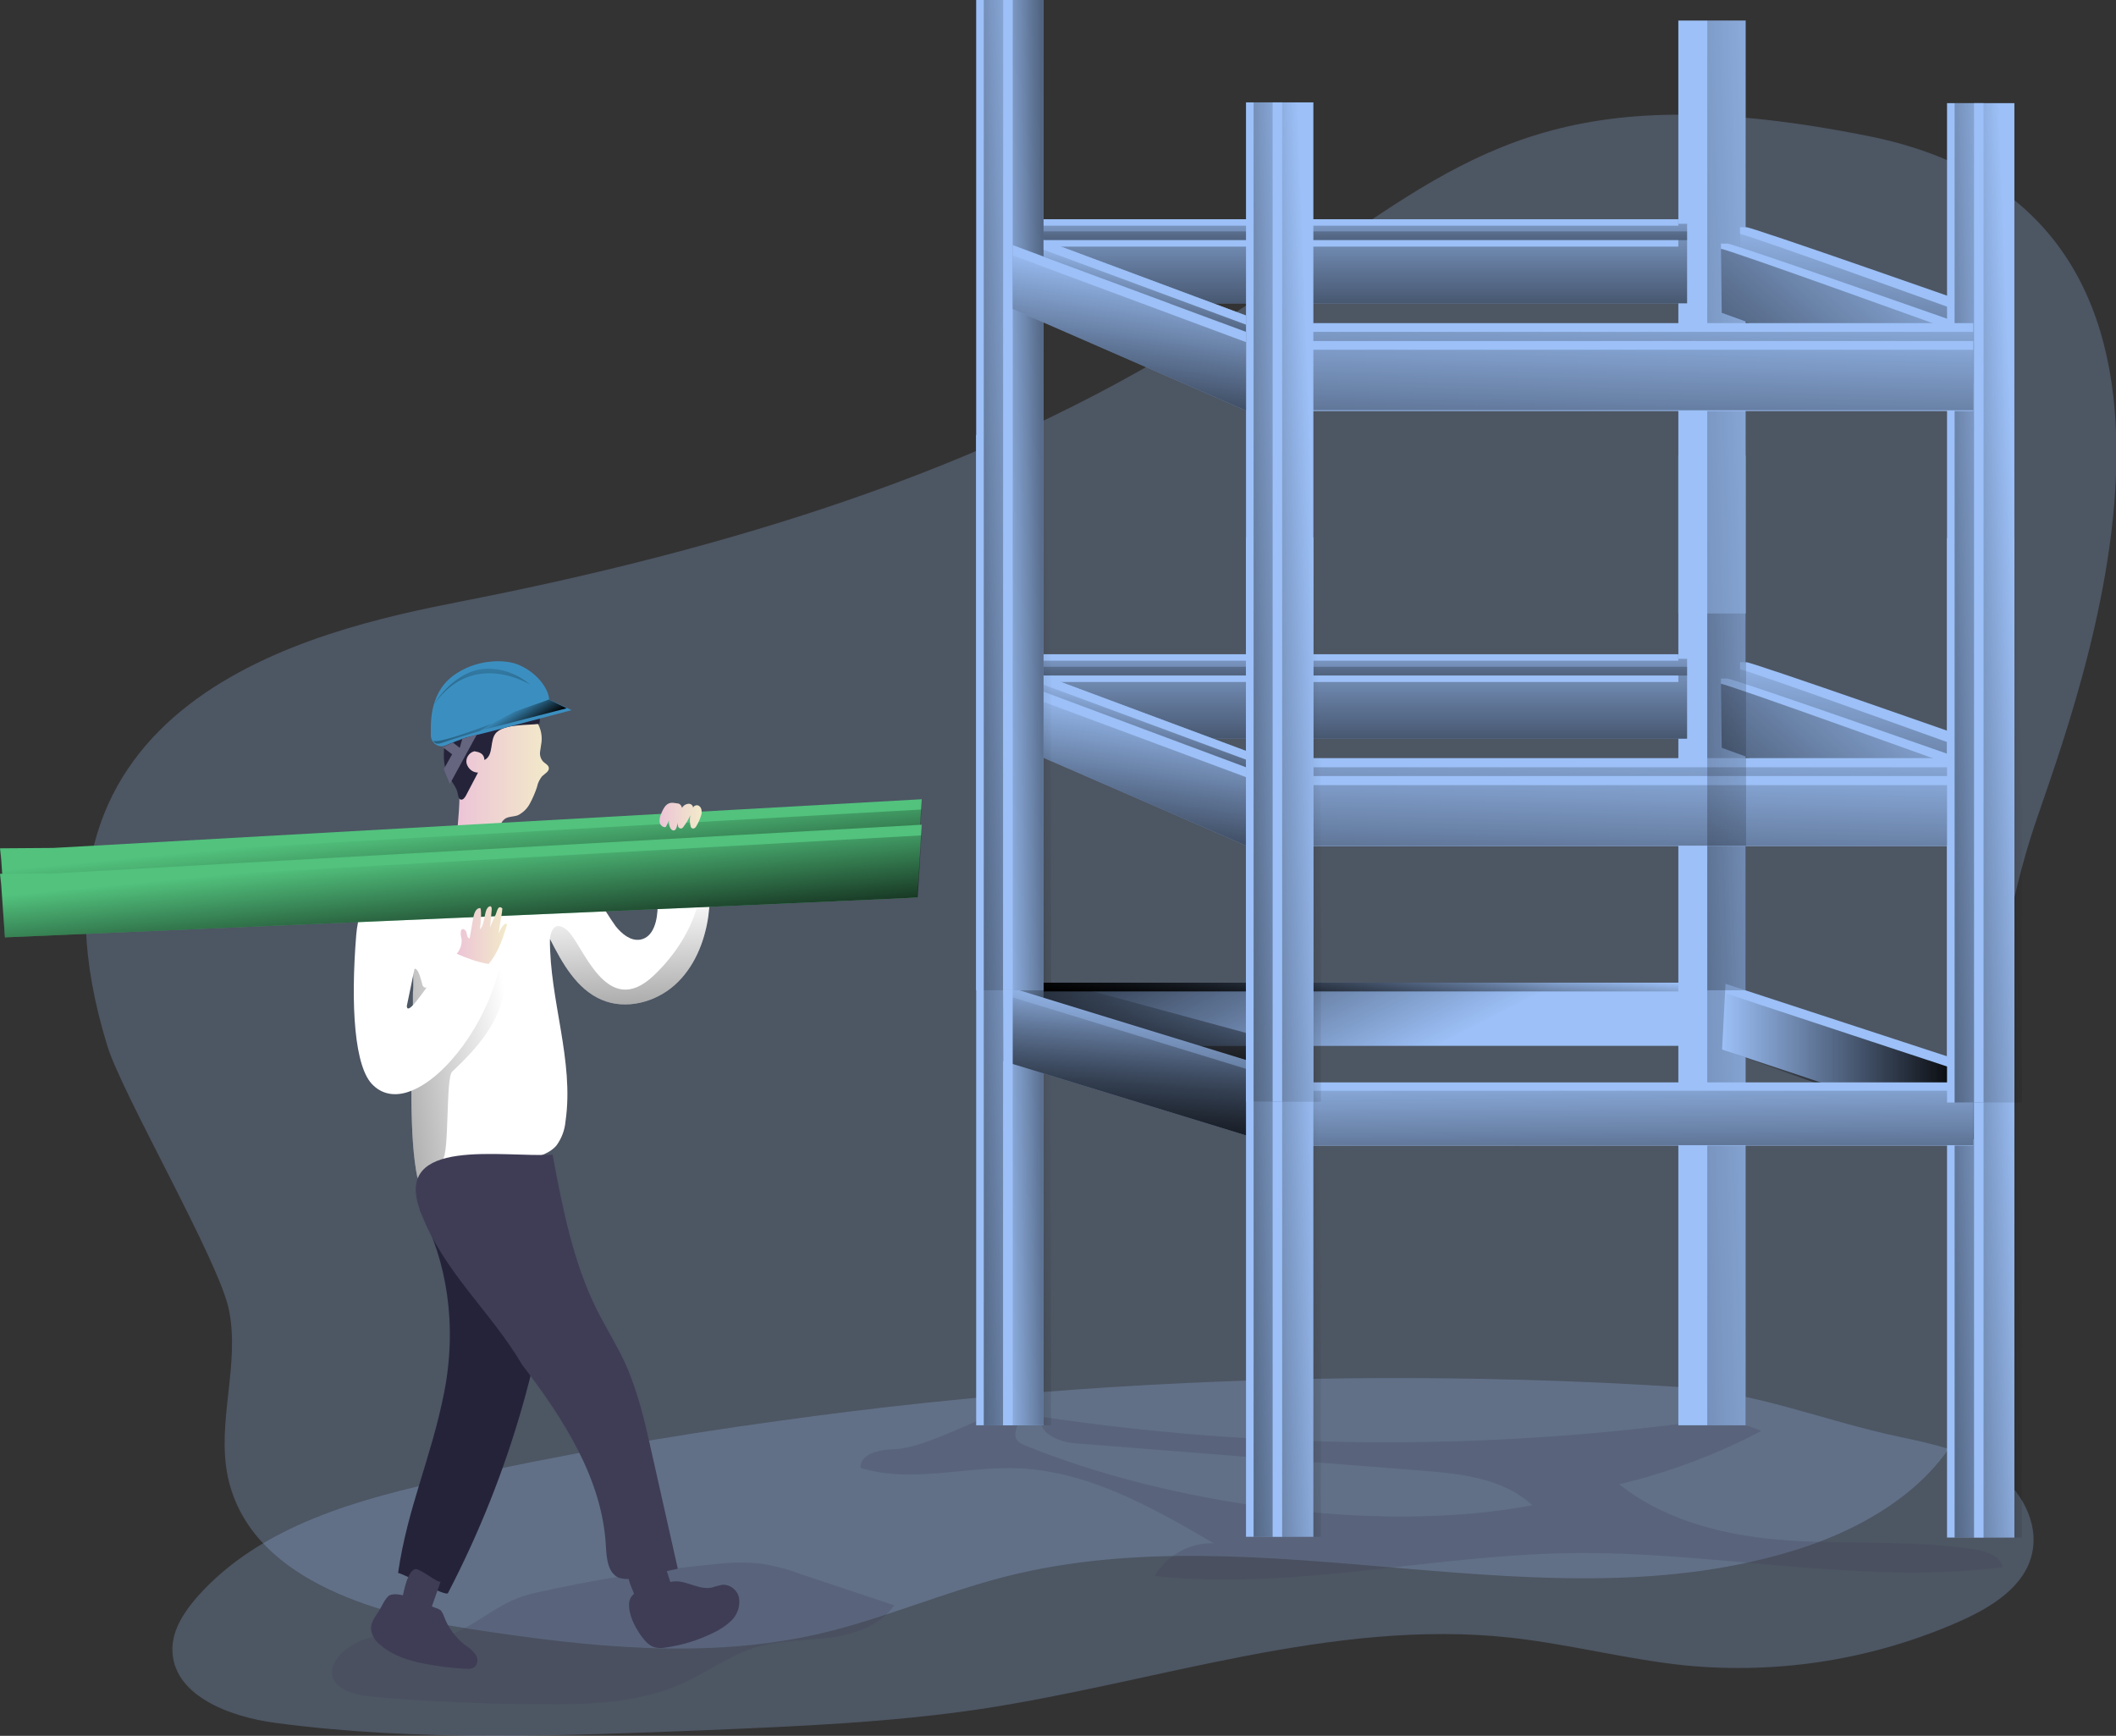 <?xml version="1.0" encoding="utf-8"?>
<!-- Generator: Adobe Illustrator 24.1.2, SVG Export Plug-In . SVG Version: 6.00 Build 0)  -->
<svg version="1.1" id="Layer_1" xmlns="http://www.w3.org/2000/svg" xmlns:xlink="http://www.w3.org/1999/xlink" x="0px" y="0px"
	 viewBox="0 0 556 456.1" style="enable-background:new 0 0 556 456.1;" xml:space="preserve">
<rect x="0" y="0" width="556" height="456.1" fill="#333333" stroke="none"/>
<style type="text/css">
	.st0{opacity:0.25;fill:#9CC0F7;enable-background:new    ;}
	.st1{opacity:0.24;}
	.st2{fill:#3F3D56;}
	.st3{fill:url(#SVGID_1_);}
	.st4{fill:#25233A;}
	.st5{fill:#3B8FC0;}
	.st6{fill:url(#SVGID_2_);}
	.st7{fill:#65657F;}
	.st8{fill:url(#SVGID_3_);}
	.st9{fill:url(#SVGID_4_);}
	.st10{fill:#9CC0F7;}
	.st11{fill:url(#SVGID_5_);}
	.st12{fill:url(#SVGID_6_);}
	.st13{fill:url(#SVGID_7_);}
	.st14{fill:url(#SVGID_8_);}
	.st15{fill:url(#SVGID_9_);}
	.st16{fill:url(#SVGID_10_);}
	.st17{fill:url(#SVGID_11_);}
	.st18{fill:url(#SVGID_12_);}
	.st19{fill:url(#SVGID_13_);}
	.st20{fill:url(#SVGID_14_);}
	.st21{fill:url(#SVGID_15_);}
	.st22{fill:url(#SVGID_16_);}
	.st23{fill:url(#SVGID_17_);}
	.st24{fill:#FFFFFF;}
	.st25{fill:url(#SVGID_18_);}
	.st26{fill:url(#SVGID_19_);}
	.st27{fill:#52C27D;}
	.st28{fill:url(#SVGID_20_);}
	.st29{fill:url(#SVGID_21_);}
	.st30{fill:url(#SVGID_22_);}
	.st31{fill:url(#SVGID_23_);}
	.st32{fill:url(#SVGID_24_);}
	.st33{fill:url(#SVGID_25_);}
	.st34{fill:url(#SVGID_26_);}
	.st35{fill:url(#SVGID_27_);}
	.st36{fill:url(#SVGID_28_);}
	.st37{fill:url(#SVGID_29_);}
	.st38{fill:url(#SVGID_30_);}
	.st39{fill:url(#SVGID_31_);}
	.st40{fill:url(#SVGID_32_);}
	.st41{fill:url(#SVGID_33_);}
	.st42{fill:url(#SVGID_34_);}
	.st43{fill:url(#SVGID_35_);}
	.st44{fill:url(#SVGID_36_);}
	.st45{fill:url(#SVGID_37_);}
	.st46{fill:url(#SVGID_38_);}
	.st47{fill:url(#SVGID_39_);}
	.st48{fill:url(#SVGID_40_);}
	.st49{fill:url(#SVGID_41_);}
	.st50{fill:url(#SVGID_42_);}
	.st51{fill:url(#SVGID_43_);}
	.st52{fill:url(#SVGID_44_);}
</style>
<path class="st0" d="M120.8,158.1c-38.2,7.5-120.6,25.7-92.6,116.7c3.9,12.7,29.1,56.1,31.9,69.1c3.1,14.5-3.3,29.8-0.2,44.3
	c5.7,26.1,37.3,35.8,63.6,39.8c30.5,4.7,62,8.2,92.1,1.2c16.6-3.9,32.3-10.8,48.8-15c67.7-17.1,141.4,13.9,207.9-7.1
	c19.7-6.2,39.4-18.6,45.6-38.3c4-12.8,1.7-26.7,1.7-40.1c-0.2-34.2,4.2-79.6,15.1-112.1s60.8-160-44-180.9
	C338.3,5.4,386.4,106.3,120.8,158.1z"/>
<path class="st0" d="M118.9,388.5c-24.5,5.3-50.4,12.3-67,31c-3.4,3.9-6.5,8.5-6.6,13.6c-0.2,12.3,14.9,18,27.1,19.6
	c37.5,5,75.6,3.4,113.4,1.9c23.9-1,47.9-2,71.6-5.5c46.5-7,92.7-23.9,139.5-18.8c15.4,1.7,30.5,5.7,45.9,7.3
	c24.8,2.4,49.8-1.6,72.6-11.8c8-3.6,16.5-8.9,18.5-17.4s-3.1-17.3-10.2-22.2s-15.8-6.8-24.3-8.6c-20.4-4.3-38-11.9-58.9-13.2
	c-26.4-1.7-52.9-2.4-79.4-2.3c-52.5,0.3-104.9,4-156.9,11.3C175.7,377.3,147.2,382.3,118.9,388.5z"/>
<g class="st1">
	<path class="st2" d="M97.9,445.8c14.7,1.3,29.4,1.9,44.1,2c12.7,0.1,25.9-0.3,37.5-5.6c6.4-2.9,12.1-7.2,18.8-9.3
		c6.3-1.9,13-1.8,19.5-2.6s13.4-3.1,17.2-8.5l-24.9-8.3c-3.1-1.2-6.4-2-9.7-2.6c-4.2-0.5-8.5-0.4-12.7,0.1
		c-16,1.5-31.8,4.1-47.4,7.6c-8.8,2-13.3,7.2-20.9,10.5c-6.1,2.7-9.8,0.6-16,0.4C88.8,429.2,78.5,444.1,97.9,445.8z"/>
	<path class="st2" d="M234.6,380.8c-3.7,0.1-8.6,1.2-8.5,4.9c13.2,4.1,27.4-0.4,41.2,0.1c18.6,0.7,35.5,10.3,51.6,19.7
		c-6.3-0.2-12.2,3.1-15.5,8.6c36.2,3.8,72.4-5.4,108.8-6c38.1-0.6,76.2,8.4,114,3.7c-0.7-3.1-4.4-4.2-7.5-4.7
		c-15.9-2.4-32.1-1.3-48.1-2.3S438,400,425.5,390c13-3.1,25.5-7.8,37.3-14c-7.5-3.5-16.3-2.5-24.5-1.5
		c-54.6,6.6-109.9,5.9-164.3-2.2c-1.9,3.8,3.9,6.5,8,6.9l91.2,7.2c10.5,0.8,21.8,2,29.4,9.1c-40.3,7.7-95.8-0.3-133.7-15.9
		c-6.2-2.6,3.9-9.9-2.8-9.1C258.3,371.3,243.9,380.6,234.6,380.8z"/>
</g>
<linearGradient id="SVGID_1_" gradientUnits="userSpaceOnUse" x1="120.15" y1="184.961" x2="144.24" y2="184.961" gradientTransform="matrix(1 0 0 -1 0 390.29)">
	<stop  offset="0" style="stop-color:#ECC4D7"/>
	<stop  offset="0.42" style="stop-color:#EFD4D1"/>
	<stop  offset="1" style="stop-color:#F2EAC9"/>
</linearGradient>
<path class="st3" d="M140.6,189.1c1.3,1.6,1.9,3.7,1.7,5.8c-0.1,0.9-0.3,1.8-0.4,2.7c-0.1,0.9,0.2,1.8,0.8,2.5
	c0.5,0.5,1.4,0.9,1.5,1.6c0.2,1-1.1,1.6-1.8,2.3c-0.6,0.8-1.1,1.7-1.3,2.8c-0.5,1.5-1.1,2.9-1.8,4.2c-0.7,1.4-1.8,2.5-3.2,3.2
	c-1,0.4-2.2,0.3-3.2,0.8c-2.2,1.3-1.7,5-3.8,6.6c-0.6,0.4-1.3,0.6-2,0.7c-1.6,0.2-3.3,0-4.8-0.6c-0.7-0.3-1.3-0.7-1.7-1.3
	c-0.4-0.8-0.5-1.7-0.4-2.6c0.2-3,0.6-6.1,0.5-9.1c-0.1-1.6-0.2-3.2-0.2-4.9c0-4.9,2.2-9.5,6-12.5c3.8-3,9-3.9,13.6-2.2l-0.9-1"/>
<path class="st4" d="M124.6,197.4c-1.4,0.4-2.3,1.8-2,3.2c0.4,1.4,1.6,2.4,3,2.4l-3.2,6.1c-0.3,0.5-0.7,1.1-1.3,1s-0.7-0.9-0.8-1.5
	c-0.3-1.9-1.9-3.4-2.7-5.2c-1.3-2.6-1-5.6-0.8-8.4c0.2-2.5,0.5-5.2,1.9-7.4c0.8-1.2,1.8-2.2,2.9-3c1.9-1.6,4.2-2.7,6.7-3.1
	c2.1-0.1,4.2,0.1,6.1,0.8c2,0.4,3.9,1.3,5.5,2.5c1.6,1.3,2.3,3.4,1.8,5.4c-3,0.4-8.8,0-11.2,2.2c-2,1.9-0.6,6-3.2,7.3
	C127.2,198,126,197.6,124.6,197.4z"/>
<path class="st5" d="M150.2,186.6c-0.9-0.5-5-2.3-5.9-2.8c-0.2-3.2-3.7-7.5-8.5-9.3c-3.6-1.3-10.9-1.3-16.8,3.1
	c-6.6,5-5.7,13.4-5.8,15.6c0,1.5,1.2,2.8,2.7,2.9c0.4,0,0.8-0.1,1.2-0.2c1.8-0.8,3.6-1.5,5.4-2.1l8-2
	C136.2,190.3,144.5,188.1,150.2,186.6z"/>
<linearGradient id="SVGID_2_" gradientUnits="userSpaceOnUse" x1="135.114" y1="269.992" x2="139.134" y2="263.652" gradientTransform="matrix(1 0 0 -1 0 456)">
	<stop  offset="0" style="stop-color:#000000;stop-opacity:0"/>
	<stop  offset="0.97" style="stop-color:#000000"/>
</linearGradient>
<polygon class="st6" points="148.9,186.1 125.3,192.2 133.1,188.1 135.2,187 138.9,185.7 142.9,184.3 144.2,183.8 "/>
<polygon class="st7" points="125.3,193 118.2,206 116.6,202.1 118.8,198.2 116.3,196.3 119,195.1 120.8,196.5 121.5,194.1 "/>
<path class="st5" d="M114.2,195.4c0,0,1.1,0.3,4-1c2.3-0.9,4.7-1.7,7.1-2.2l9.9-5.3c0,0-12.6-6.4-20.1,0.9
	C115.1,187.8,112.2,191.8,114.2,195.4z"/>
<linearGradient id="SVGID_3_" gradientUnits="userSpaceOnUse" x1="126.453" y1="221.56" x2="127.263" y2="171.67" gradientTransform="matrix(1 0 0 -1 0 390.29)">
	<stop  offset="0" style="stop-color:#000000;stop-opacity:0"/>
	<stop  offset="0.97" style="stop-color:#000000"/>
</linearGradient>
<path class="st8" d="M114.1,185c0,0,5.4-9.3,14.1-9.3c4.1,0,8,1.5,11.1,4.2C139.3,179.9,124.4,170.5,114.1,185z"/>
<linearGradient id="SVGID_4_" gradientUnits="userSpaceOnUse" x1="121.475" y1="203.99" x2="121.936" y2="175.83" gradientTransform="matrix(1 0 0 -1 0 390.29)">
	<stop  offset="0" style="stop-color:#000000;stop-opacity:0"/>
	<stop  offset="0.97" style="stop-color:#000000"/>
</linearGradient>
<path class="st9" d="M113.9,194.6c0,0,0.1,1.4,2.5,0.5s9.6-3,9.6-3l3.3-2C129.3,190.1,115.2,195.6,113.9,194.6z"/>
<path class="st4" d="M117.7,418.6c16.3-31.3,26.1-65.5,28.8-100.7c0.2-3.2,0.4-6.6-1.3-9.4c-3.2-5.2-10.8-4.9-16.9-4
	c-2.8,0.4-5.9,1.1-7.3,3.5c-1,1.8-11.5,8.3-10.6,10.1c7,13.2,9.8,30.1,6.3,47.8c-3.4,17.3-9.6,30.1-12.1,47.4
	C106.1,413.5,117.2,419.6,117.7,418.6z"/>
<rect x="441" y="119.7" class="st10" width="17.7" height="254.8"/>
<linearGradient id="SVGID_5_" gradientUnits="userSpaceOnUse" x1="478.24" y1="209.674" x2="336.36" y2="204.944" gradientTransform="matrix(1 0 0 -1 0 456)">
	<stop  offset="0" style="stop-color:#000000;stop-opacity:0"/>
	<stop  offset="0.97" style="stop-color:#000000"/>
</linearGradient>
<rect x="448.6" y="119.7" class="st11" width="10.2" height="254.8"/>
<path class="st10" d="M458.8,174c0-0.6,63.7,21.8,63.7,21.8l1.5,21.9l-66.6-24.1l-0.2-19.6L458.8,174z"/>
<linearGradient id="SVGID_6_" gradientUnits="userSpaceOnUse" x1="492.116" y1="221.169" x2="486.686" y2="124.819" gradientTransform="matrix(1 0 0 -1 0 390.29)">
	<stop  offset="0" style="stop-color:#000000;stop-opacity:0"/>
	<stop  offset="0.97" style="stop-color:#000000"/>
</linearGradient>
<path class="st12" d="M457.2,175.9c0-0.6,65.3,23,65.3,23l1.5,17.9l-66.6-24.1L457.2,175.9z"/>
<path class="st10" d="M453.8,178.3c0-0.6,63.7,21.8,63.7,21.8l1.5,20.5l-66.6-24.1l-0.2-18.2L453.8,178.3z"/>
<linearGradient id="SVGID_7_" gradientUnits="userSpaceOnUse" x1="510.789" y1="218.592" x2="425.839" y2="122.612" gradientTransform="matrix(1 0 0 -1 0 390.29)">
	<stop  offset="0" style="stop-color:#000000;stop-opacity:0"/>
	<stop  offset="0.97" style="stop-color:#000000"/>
</linearGradient>
<path class="st13" d="M452.2,179.7c0-0.6,65.3,23,65.3,23l1.5,17.9l-66.6-24.1L452.2,179.7z"/>
<rect x="511.6" y="141.4" class="st10" width="17.7" height="262.6"/>
<linearGradient id="SVGID_8_" gradientUnits="userSpaceOnUse" x1="530.02" y1="183.578" x2="482.46" y2="181.828" gradientTransform="matrix(1 0 0 -1 0 456)">
	<stop  offset="0" style="stop-color:#000000;stop-opacity:0"/>
	<stop  offset="0.97" style="stop-color:#000000"/>
</linearGradient>
<rect x="513.6" y="141.4" class="st14" width="17.7" height="262.6"/>
<rect x="518.7" y="141.4" class="st10" width="2.5" height="262.6"/>
<polygon class="st10" points="518.8,279.9 518.8,283.2 518.5,297.8 452.6,275.8 452.5,275.7 453.4,258.5 "/>
<linearGradient id="SVGID_9_" gradientUnits="userSpaceOnUse" x1="452.63" y1="175.8" x2="518.49" y2="175.8" gradientTransform="matrix(1 0 0 -1 0 456)">
	<stop  offset="0" style="stop-color:#000000;stop-opacity:0"/>
	<stop  offset="0.97" style="stop-color:#000000"/>
</linearGradient>
<polygon class="st15" points="518.5,282.5 518.5,299.4 452.6,275.8 453.4,261 "/>
<rect x="256.5" y="114.3" class="st10" width="17.7" height="260.2"/>
<linearGradient id="SVGID_10_" gradientUnits="userSpaceOnUse" x1="274.89" y1="211.842" x2="227.48" y2="210.092" gradientTransform="matrix(1 0 0 -1 0 456)">
	<stop  offset="0" style="stop-color:#000000;stop-opacity:0"/>
	<stop  offset="0.97" style="stop-color:#000000"/>
</linearGradient>
<rect x="258.5" y="114.3" class="st16" width="17.7" height="260.2"/>
<rect x="267.4" y="258.2" class="st10" width="175.9" height="16.6"/>
<linearGradient id="SVGID_11_" gradientUnits="userSpaceOnUse" x1="363.35" y1="173.82" x2="323.35" y2="251.92" gradientTransform="matrix(1 0 0 -1 0 456)">
	<stop  offset="0" style="stop-color:#000000;stop-opacity:0"/>
	<stop  offset="0.97" style="stop-color:#000000"/>
</linearGradient>
<rect x="267.4" y="258.2" class="st17" width="175.9" height="16.6"/>
<linearGradient id="SVGID_12_" gradientUnits="userSpaceOnUse" x1="358.159" y1="204.409" x2="356.911" y2="188.841" gradientTransform="matrix(1 0 0 -1 0 456)">
	<stop  offset="0" style="stop-color:#000000;stop-opacity:0"/>
	<stop  offset="0.97" style="stop-color:#000000"/>
</linearGradient>
<rect x="274" y="258.2" class="st18" width="167" height="2.3"/>
<rect x="267.4" y="173.1" class="st10" width="175.9" height="16.6"/>
<linearGradient id="SVGID_13_" gradientUnits="userSpaceOnUse" x1="355.335" y1="294.03" x2="355.335" y2="241.64" gradientTransform="matrix(1 0 0 -1 0 456)">
	<stop  offset="0" style="stop-color:#000000;stop-opacity:0"/>
	<stop  offset="0.97" style="stop-color:#000000"/>
</linearGradient>
<rect x="267.4" y="173.1" class="st19" width="175.9" height="16.6"/>
<rect x="269.7" y="177.5" class="st10" width="175.9" height="16.6"/>
<linearGradient id="SVGID_14_" gradientUnits="userSpaceOnUse" x1="355.335" y1="293.51" x2="355.335" y2="233.83" gradientTransform="matrix(1 0 0 -1 0 456)">
	<stop  offset="0" style="stop-color:#000000;stop-opacity:0"/>
	<stop  offset="0.97" style="stop-color:#000000"/>
</linearGradient>
<rect x="267.4" y="175.2" class="st20" width="175.9" height="18.9"/>
<polygon class="st10" points="327.4,197.3 274.2,177.5 274.2,181.8 327.4,201.6 "/>
<linearGradient id="SVGID_15_" gradientUnits="userSpaceOnUse" x1="302.024" y1="273.871" x2="296.654" y2="241.881" gradientTransform="matrix(1 0 0 -1 0 456)">
	<stop  offset="0" style="stop-color:#000000;stop-opacity:0"/>
	<stop  offset="0.97" style="stop-color:#000000"/>
</linearGradient>
<polygon class="st21" points="327.4,197.3 274.2,177.5 274.2,181.8 327.4,201.6 "/>
<rect x="274.2" y="177.5" class="st10" width="166.8" height="1.7"/>
<rect x="274.2" y="171.9" class="st10" width="166.8" height="1.7"/>
<rect x="263.6" y="114.3" class="st10" width="10.6" height="260.2"/>
<linearGradient id="SVGID_16_" gradientUnits="userSpaceOnUse" x1="261.79" y1="211.485" x2="290.27" y2="211.805" gradientTransform="matrix(1 0 0 -1 0 456)">
	<stop  offset="0" style="stop-color:#000000;stop-opacity:0"/>
	<stop  offset="0.97" style="stop-color:#000000"/>
</linearGradient>
<rect x="263.6" y="114.3" class="st22" width="10.6" height="260.2"/>
<rect x="342.6" y="284.4" class="st10" width="175.9" height="16.6"/>
<linearGradient id="SVGID_17_" gradientUnits="userSpaceOnUse" x1="430.352" y1="178.51" x2="431.062" y2="115.37" gradientTransform="matrix(1 0 0 -1 0 456)">
	<stop  offset="0" style="stop-color:#000000;stop-opacity:0"/>
	<stop  offset="0.97" style="stop-color:#000000"/>
</linearGradient>
<rect x="342.6" y="286.6" class="st23" width="175.9" height="14.3"/>
<path class="st24" d="M186.1,240.9c-1,6.8-3.8,13.5-8.9,18s-12.8,6.5-19.1,3.8c-6.6-2.8-10.4-9.7-13.6-16c-0.1,16.1,6.4,32,4.1,47.9
	c-0.2,2.3-1,4.5-2.4,6.4c-1.7,2-4.4,2.8-6.9,3.5c-8.8,2.4-17.9,4-27,4.8c-0.9,0.1-1.8,0.1-2.6,0.2c-1.1-5.2-1.5-12.1-1.6-20.4
	c0-0.8,0-1.7,0-2.5c0-6.7,0.2-14.2,0.4-22.6c0-0.6,0-1.2,0-1.8c0-0.1,0-0.1,0-0.2s0-0.2,0-0.4c0-0.5,0-1.2,0.1-2c0-0.2,0-0.4,0-0.6
	s0-0.4,0-0.6c0-0.4,0-0.8,0-1.2c0-0.2,0-0.5,0-0.7c0-1,0-1.8,0-1.8c0.2-5.2,0.3-10.7,0.5-16.4c0-0.7,0-1.5,0.1-2.2
	c0-2,0.3-4.1,0.7-6.1c0.7-3.3,2.7-6.2,5.5-8.1l0,0c2.1-1.4,4.4-2.5,6.8-3.3c9.6-3.3,20.9-1.3,27.8,5.9c1.2,1.3,2.2,2.6,3.1,4.1
	c1.5,2.3,2.8,4.8,4.1,7.3c1.3,2.6,2.9,5.1,4.6,7.5c1.6,2,3.9,3.9,6.4,3.5c3.6-0.6,4.6-5.2,4.6-8.9c0.1-6-0.3-12-1-17.9
	c4.6-0.4,9.2-0.3,13.7,0.5c0.6,3.7,0.9,7.4,1.1,11.1C186.7,234.7,186.5,237.8,186.1,240.9z"/>
<linearGradient id="SVGID_18_" gradientUnits="userSpaceOnUse" x1="135.239" y1="112.633" x2="34.349" y2="97.603" gradientTransform="matrix(1 0 0 -1 0 390.29)">
	<stop  offset="0" style="stop-color:#000000;stop-opacity:0"/>
	<stop  offset="0.97" style="stop-color:#000000"/>
</linearGradient>
<path class="st25" d="M128.8,270c-2.7,4.4-6.3,8.1-10,11.6c-1.7,1.6-0.7,21.5-2.5,23.1c-0.7,0.6-2.2,2.5-4,4.6
	c-0.9,0.1-1.8,0.1-2.6,0.2c-1.1-5.2-1.5-12.1-1.6-20.4c0-0.8,0-1.7,0-2.5c0-6.7,0.2-14.2,0.4-22.6c0-0.6,0-1.2,0-1.8
	c0-0.1,0-0.1,0-0.2s0-0.2,0-0.4c0-0.5,0-1.2,0.1-2c0-0.2,0-0.4,0-0.6s0-0.4,0-0.6c0-0.4,0-0.8,0-1.2c0-0.2,0-0.5,0-0.7
	c0-1,0-1.8,0-1.8c1.3-1.1,2.2,3.5,2.4,4.1c0.1,0.2,0.2,0.4,0.3,0.5c0.2,0.2,0.5,0.2,0.7,0.2c1.2-0.2,2.3-0.8,3-1.8
	c2-2,3.8-4,5.6-6.1l11.8,3.8C133.2,260.4,131.5,265.6,128.8,270z"/>
<path class="st24" d="M131,255c-3.5,14.2-13.8,28-22.9,31.6c-3.7,1.5-7.3,1.2-10-1.4c-5-4.5-6-21-4.5-39.5c0.2-2.3,0.6-4.5,1.4-6.7
	c1.1-3,2.7-5.7,4.8-8.1c4.3-4.6,9.8-7.9,15.9-9.4l-0.1,0.4l-1.6,7.9l-1.7,8.3l-3.4,16.6l-2,9.6c0,1.1,0.7,0.8,1.7-0.3
	c2.8-3,8.5-12.2,10.9-14.1c0.1-0.1,0.1-0.1,0.2-0.2L131,255z"/>
<linearGradient id="SVGID_19_" gradientUnits="userSpaceOnUse" x1="123.968" y1="162.342" x2="135.748" y2="108.732" gradientTransform="matrix(1 0 0 -1 0 390.29)">
	<stop  offset="0" style="stop-color:#000000;stop-opacity:0"/>
	<stop  offset="0.97" style="stop-color:#000000"/>
</linearGradient>
<path class="st26" d="M157.1,235.8c-0.3,0.1-0.7,0.1-1,0.2c-7.3,0.9-14.8,0.6-22.1,0.7s-14.5,0.8-21.8,1.3l-2.9,0.2
	c-4.7,0.3-9.5,0.6-14.3,0.7c1.1-3,2.7-5.7,4.8-8.1c0.7-0.2,1.4-0.3,2.1-0.3c2.7-0.2,5.4-0.4,8.2-0.6c1.3-0.1,2.6-0.2,3.9-0.2
	c8.6-0.5,17.3-0.8,25.9-1.1c4.4-0.1,8.8-0.3,13.2-0.1l0,0C154.5,230.9,155.8,233.4,157.1,235.8z"/>
<path class="st2" d="M137.2,358.6c10.8,14.1,21.1,30,22,47.7c0.2,3.2,0.5,7.1,3.5,8.3c1.4,0.4,2.9,0.4,4.4-0.1l11-2.3l-6.9-30.7
	c-1.7-7.7-3.5-15.5-6.7-22.8c-2.3-5.1-5.3-9.8-7.8-14.8c-6.2-12.6-8.9-26.6-11.5-40.5c-12.9,0.8-42.1-4.9-34.8,14.7
	C116.2,333.9,129,344.6,137.2,358.6z"/>
<path class="st2" d="M166.6,418.8c0.2,0.7,0.5,1.4,1,2c1,0.9,2.3,1.3,3.6,1c1.3-0.3,2.5-0.8,3.6-1.6c0.6-0.3,1.1-0.7,1.5-1.3
	c0.4-1,0.3-2.1-0.1-3l-1.8-5.7c-0.1-0.3-0.3-0.7-0.6-0.8c-0.4-0.1-0.8,0-1.1,0.3c-2,1.3-5,1.5-6.8,2.8S165.9,416.8,166.6,418.8z"/>
<path class="st2" d="M105.4,421.5c1.8,1.2,3.8,2,5.9,2.6c0.3,0.1,0.7,0.1,1,0c0.5-0.2,0.7-0.7,0.9-1.2l2.6-7.4
	c-0.3,0.9-5.6-3.6-6.8-3.2C106.7,413.2,105.9,419.4,105.4,421.5z"/>
<path class="st2" d="M173.9,416.2c1.1-0.4,2.3-0.6,3.5-0.7c3.3-0.1,6.5,2.4,9.8,1.6c0.8-0.3,1.7-0.5,2.6-0.7c2.1-0.1,4,1.4,4.4,3.5
	c0.3,2.1-0.4,4.2-1.8,5.7c-1.5,1.5-3.2,2.6-5.1,3.5c-3.9,1.9-8.1,3.2-12.4,3.8c-1.1,0.2-2.2,0.2-3.3-0.2c-0.9-0.4-1.6-1-2.2-1.7
	c-2.1-2.4-4.4-6.6-4.1-9.9C165.7,417.5,171.1,417.1,173.9,416.2z"/>
<path class="st2" d="M114.5,422.5c0.5,0.1,0.9,0.4,1.3,0.6c0.4,0.5,0.7,1.1,0.9,1.7c1.1,3,3.1,5.6,5.6,7.5c1.1,0.7,2,1.5,2.7,2.5
	c0.7,1,0.6,2.5-0.4,3.3c-0.6,0.3-1.2,0.5-1.9,0.4c-2.2-0.1-4.3-0.3-6.5-0.6c-5.8-0.8-12-1.9-16.4-5.8c-1.2-0.9-2-2.3-2.3-3.8
	c-0.2-1.9,1-3.4,2-4.9c0.7-1.1,1.7-3.5,2.8-4.2C105.1,417.8,111.9,421.6,114.5,422.5z"/>
<path class="st27" d="M242.2,210c0,0-0.1,1.1-0.2,2.8c-0.3,5.2-0.9,16.1-1,16.3S1.3,239.6,1.3,239.6l-1-14L0,222.9l14-0.1L242.2,210
	z"/>
<linearGradient id="SVGID_20_" gradientUnits="userSpaceOnUse" x1="120.771" y1="173.23" x2="124.091" y2="138.99" gradientTransform="matrix(1 0 0 -1 0 390.29)">
	<stop  offset="0" style="stop-color:#000000;stop-opacity:0"/>
	<stop  offset="0.97" style="stop-color:#000000"/>
</linearGradient>
<path class="st28" d="M242.1,212.7c-0.3,5.2-0.9,16.1-1,16.3S1.3,239.6,1.3,239.6l-1-14l13.8-0.1L242.1,212.7z"/>
<path class="st27" d="M242.2,216.7c0,0-0.1,1.1-0.2,2.8c-0.3,5.2-0.9,16.1-1,16.3S1.3,246.3,1.3,246.3l-1-14L0,229.6l14-0.1
	L242.2,216.7z"/>
<linearGradient id="SVGID_21_" gradientUnits="userSpaceOnUse" x1="120.773" y1="166.52" x2="124.093" y2="132.28" gradientTransform="matrix(1 0 0 -1 0 390.29)">
	<stop  offset="0" style="stop-color:#000000;stop-opacity:0"/>
	<stop  offset="0.97" style="stop-color:#000000"/>
</linearGradient>
<path class="st29" d="M242.1,219.5c-0.3,5.2-0.9,16.1-1,16.3S1.3,246.3,1.3,246.3l-1-14l13.8-0.1L242.1,219.5z"/>
<polygon class="st10" points="263.6,278.8 341.4,302.6 341.3,282.8 263.6,258.9 "/>
<linearGradient id="SVGID_22_" gradientUnits="userSpaceOnUse" x1="304.312" y1="198.27" x2="299.072" y2="133.01" gradientTransform="matrix(1 0 0 -1 0 456)">
	<stop  offset="0" style="stop-color:#000000;stop-opacity:0"/>
	<stop  offset="0.97" style="stop-color:#000000"/>
</linearGradient>
<polygon class="st30" points="341.4,302.6 341.4,302.6 263.6,278.8 263.6,258.9 341.3,282.8 "/>
<linearGradient id="SVGID_23_" gradientUnits="userSpaceOnUse" x1="304.191" y1="195.61" x2="299.281" y2="134.51" gradientTransform="matrix(1 0 0 -1 0 456)">
	<stop  offset="0" style="stop-color:#000000;stop-opacity:0"/>
	<stop  offset="0.97" style="stop-color:#000000"/>
</linearGradient>
<polygon class="st31" points="341.4,302.6 263.6,278.8 263.6,261.3 341.3,285.1 "/>
<rect x="342.6" y="199.2" class="st10" width="175.9" height="16.1"/>
<linearGradient id="SVGID_24_" gradientUnits="userSpaceOnUse" x1="431.087" y1="267.18" x2="428.887" y2="189.05" gradientTransform="matrix(1 0 0 -1 0 456)">
	<stop  offset="0" style="stop-color:#000000;stop-opacity:0"/>
	<stop  offset="0.97" style="stop-color:#000000"/>
</linearGradient>
<rect x="342.6" y="201.6" class="st32" width="175.9" height="13.7"/>
<rect x="342.6" y="203.9" class="st10" width="175.9" height="18.4"/>
<linearGradient id="SVGID_25_" gradientUnits="userSpaceOnUse" x1="431.152" y1="263.71" x2="428.692" y2="176.29" gradientTransform="matrix(1 0 0 -1 0 456)">
	<stop  offset="0" style="stop-color:#000000;stop-opacity:0"/>
	<stop  offset="0.97" style="stop-color:#000000"/>
</linearGradient>
<rect x="342.6" y="206.3" class="st33" width="175.9" height="15.9"/>
<linearGradient id="SVGID_26_" gradientUnits="userSpaceOnUse" x1="120.05" y1="144.645" x2="133.14" y2="144.645" gradientTransform="matrix(1 0 0 -1 0 390.29)">
	<stop  offset="0" style="stop-color:#ECC4D7"/>
	<stop  offset="0.42" style="stop-color:#EFD4D1"/>
	<stop  offset="1" style="stop-color:#F2EAC9"/>
</linearGradient>
<path class="st34" d="M128.4,253.3c2.5-3.1,3.5-6.1,4.7-9.9c0.4-1.1-0.8-1.2-2.1,1.9c0.3-2.2,1-5.8,1-6.6c-1.2-1.1-1.4,0.9-1.8,1.7
	c-0.5,1.1-1,2.1-1.4,3.3c0.2-1.9,0.2-2.8,0.4-4.7c0-0.4,0-0.8-0.4-0.9c-1.8,0.4-1.1,4.5-2.7,6.1c0.3-1.8,0.5-5.9,0-5.6
	c-1,0-1.5,1.3-1.7,2.3l-1,5.7c-0.6-0.2-0.7-0.9-0.8-1.5s-0.8-1.2-1.2-0.9c-0.2,0.1-0.3,0.3-0.3,0.5c-0.1,0.7,0,1.4,0.2,2.1
	c0.1,1.4-0.4,2.8-1.3,3.8C122.7,251.8,125.5,252.8,128.4,253.3z"/>
<linearGradient id="SVGID_27_" gradientUnits="userSpaceOnUse" x1="296.299" y1="197.79" x2="294.079" y2="170.09" gradientTransform="matrix(1 0 0 -1 0 456)">
	<stop  offset="0" style="stop-color:#000000;stop-opacity:0"/>
	<stop  offset="0.97" style="stop-color:#000000"/>
</linearGradient>
<polygon class="st35" points="263.6,258.9 281.3,258.9 327.4,271.4 327.4,278.5 "/>
<rect x="263.6" y="114.3" class="st10" width="2.5" height="260.2"/>
<rect x="327.4" y="141.2" class="st10" width="17.7" height="262.6"/>
<linearGradient id="SVGID_28_" gradientUnits="userSpaceOnUse" x1="345.79" y1="183.817" x2="298.23" y2="182.067" gradientTransform="matrix(1 0 0 -1 0 456)">
	<stop  offset="0" style="stop-color:#000000;stop-opacity:0"/>
	<stop  offset="0.97" style="stop-color:#000000"/>
</linearGradient>
<rect x="329.4" y="141.2" class="st36" width="17.7" height="262.6"/>
<rect x="334.4" y="141.2" class="st10" width="2.5" height="262.6"/>
<polygon class="st10" points="266.1,178.7 327.4,201.6 327.4,222.2 266.1,195.6 "/>
<linearGradient id="SVGID_29_" gradientUnits="userSpaceOnUse" x1="299.232" y1="272.12" x2="290.942" y2="213.29" gradientTransform="matrix(1 0 0 -1 0 456)">
	<stop  offset="0" style="stop-color:#000000;stop-opacity:0"/>
	<stop  offset="0.97" style="stop-color:#000000"/>
</linearGradient>
<polygon class="st37" points="266.1,181.4 327.4,204.2 327.4,222.2 266.1,195.6 "/>
<polygon class="st10" points="274.2,177.5 327.4,197.3 327.4,199.6 274.2,179.9 "/>
<rect x="441" y="5.4" class="st10" width="17.7" height="155.8"/>
<linearGradient id="SVGID_30_" gradientUnits="userSpaceOnUse" x1="478.24" y1="323.994" x2="336.36" y2="319.264" gradientTransform="matrix(1 0 0 -1 0 456)">
	<stop  offset="0" style="stop-color:#000000;stop-opacity:0"/>
	<stop  offset="0.97" style="stop-color:#000000"/>
</linearGradient>
<rect x="448.6" y="5.4" class="st38" width="10.2" height="254.8"/>
<path class="st10" d="M458.8,59.7c0-0.6,63.7,21.8,63.7,21.8l1.5,21.9l-66.6-24.1l-0.2-19.6L458.8,59.7z"/>
<linearGradient id="SVGID_31_" gradientUnits="userSpaceOnUse" x1="492.116" y1="335.489" x2="486.686" y2="239.139" gradientTransform="matrix(1 0 0 -1 0 390.29)">
	<stop  offset="0" style="stop-color:#000000;stop-opacity:0"/>
	<stop  offset="0.97" style="stop-color:#000000"/>
</linearGradient>
<path class="st39" d="M457.2,61.5c0-0.6,65.3,23,65.3,23l1.5,17.9l-66.7-24.1L457.2,61.5z"/>
<path class="st10" d="M453.8,64c0-0.6,63.7,21.8,63.7,21.8l1.5,20.5l-66.6-24.1L452.2,64L453.8,64z"/>
<linearGradient id="SVGID_32_" gradientUnits="userSpaceOnUse" x1="510.795" y1="332.917" x2="425.845" y2="236.927" gradientTransform="matrix(1 0 0 -1 0 390.29)">
	<stop  offset="0" style="stop-color:#000000;stop-opacity:0"/>
	<stop  offset="0.97" style="stop-color:#000000"/>
</linearGradient>
<path class="st40" d="M452.2,65.4c0-0.6,65.3,23,65.3,23l1.5,17.9l-66.6-24.1L452.2,65.4z"/>
<rect x="511.6" y="27.1" class="st10" width="17.7" height="262.6"/>
<linearGradient id="SVGID_33_" gradientUnits="userSpaceOnUse" x1="530.02" y1="297.898" x2="482.46" y2="296.148" gradientTransform="matrix(1 0 0 -1 0 456)">
	<stop  offset="0" style="stop-color:#000000;stop-opacity:0"/>
	<stop  offset="0.97" style="stop-color:#000000"/>
</linearGradient>
<rect x="513.6" y="27.1" class="st41" width="17.7" height="262.6"/>
<rect x="518.7" y="27.1" class="st10" width="2.5" height="262.6"/>
<rect x="256.5" class="st10" width="17.7" height="260.2"/>
<linearGradient id="SVGID_34_" gradientUnits="userSpaceOnUse" x1="274.89" y1="326.162" x2="227.48" y2="324.412" gradientTransform="matrix(1 0 0 -1 0 456)">
	<stop  offset="0" style="stop-color:#000000;stop-opacity:0"/>
	<stop  offset="0.97" style="stop-color:#000000"/>
</linearGradient>
<rect x="258.5" class="st42" width="17.7" height="260.2"/>
<rect x="267.4" y="58.8" class="st10" width="175.9" height="16.6"/>
<linearGradient id="SVGID_35_" gradientUnits="userSpaceOnUse" x1="355.335" y1="408.35" x2="355.335" y2="355.96" gradientTransform="matrix(1 0 0 -1 0 456)">
	<stop  offset="0" style="stop-color:#000000;stop-opacity:0"/>
	<stop  offset="0.97" style="stop-color:#000000"/>
</linearGradient>
<rect x="267.4" y="58.8" class="st43" width="175.9" height="16.6"/>
<rect x="269.7" y="63.1" class="st10" width="175.9" height="16.6"/>
<linearGradient id="SVGID_36_" gradientUnits="userSpaceOnUse" x1="355.335" y1="407.83" x2="355.335" y2="348.16" gradientTransform="matrix(1 0 0 -1 0 456)">
	<stop  offset="0" style="stop-color:#000000;stop-opacity:0"/>
	<stop  offset="0.97" style="stop-color:#000000"/>
</linearGradient>
<rect x="267.4" y="60.8" class="st44" width="175.9" height="18.9"/>
<polygon class="st10" points="327.4,82.9 274.2,63.1 274.2,67.4 327.4,87.2 "/>
<linearGradient id="SVGID_37_" gradientUnits="userSpaceOnUse" x1="302.024" y1="388.191" x2="296.654" y2="356.201" gradientTransform="matrix(1 0 0 -1 0 456)">
	<stop  offset="0" style="stop-color:#000000;stop-opacity:0"/>
	<stop  offset="0.97" style="stop-color:#000000"/>
</linearGradient>
<polygon class="st45" points="327.4,82.9 274.2,63.1 274.2,67.4 327.4,87.2 "/>
<rect x="274.2" y="63.1" class="st10" width="166.8" height="1.7"/>
<rect x="274.2" y="57.6" class="st10" width="166.8" height="1.7"/>
<rect x="263.6" class="st10" width="10.6" height="260.2"/>
<linearGradient id="SVGID_38_" gradientUnits="userSpaceOnUse" x1="261.79" y1="325.805" x2="290.27" y2="326.125" gradientTransform="matrix(1 0 0 -1 0 456)">
	<stop  offset="0" style="stop-color:#000000;stop-opacity:0"/>
	<stop  offset="0.97" style="stop-color:#000000"/>
</linearGradient>
<rect x="263.6" class="st46" width="10.6" height="260.2"/>
<rect x="342.6" y="84.9" class="st10" width="175.9" height="16.1"/>
<linearGradient id="SVGID_39_" gradientUnits="userSpaceOnUse" x1="431.087" y1="381.51" x2="428.887" y2="303.37" gradientTransform="matrix(1 0 0 -1 0 456)">
	<stop  offset="0" style="stop-color:#000000;stop-opacity:0"/>
	<stop  offset="0.97" style="stop-color:#000000"/>
</linearGradient>
<rect x="342.6" y="87.2" class="st47" width="175.9" height="13.7"/>
<rect x="342.6" y="89.6" class="st10" width="175.9" height="18.4"/>
<linearGradient id="SVGID_40_" gradientUnits="userSpaceOnUse" x1="431.152" y1="378.03" x2="428.692" y2="290.61" gradientTransform="matrix(1 0 0 -1 0 456)">
	<stop  offset="0" style="stop-color:#000000;stop-opacity:0"/>
	<stop  offset="0.97" style="stop-color:#000000"/>
</linearGradient>
<rect x="342.6" y="91.9" class="st48" width="175.9" height="15.9"/>
<rect x="263.6" class="st10" width="2.5" height="260.2"/>
<rect x="327.4" y="26.9" class="st10" width="17.7" height="262.6"/>
<linearGradient id="SVGID_41_" gradientUnits="userSpaceOnUse" x1="345.79" y1="298.137" x2="298.23" y2="296.387" gradientTransform="matrix(1 0 0 -1 0 456)">
	<stop  offset="0" style="stop-color:#000000;stop-opacity:0"/>
	<stop  offset="0.97" style="stop-color:#000000"/>
</linearGradient>
<rect x="329.4" y="26.9" class="st49" width="17.7" height="262.6"/>
<rect x="334.4" y="26.9" class="st10" width="2.5" height="262.6"/>
<polygon class="st10" points="266.1,64.4 327.4,87.2 327.4,107.9 266.1,81.2 "/>
<linearGradient id="SVGID_42_" gradientUnits="userSpaceOnUse" x1="299.232" y1="386.44" x2="290.942" y2="327.61" gradientTransform="matrix(1 0 0 -1 0 456)">
	<stop  offset="0" style="stop-color:#000000;stop-opacity:0"/>
	<stop  offset="0.97" style="stop-color:#000000"/>
</linearGradient>
<polygon class="st50" points="266.1,67.1 327.4,89.9 327.4,107.9 266.1,81.2 "/>
<polygon class="st10" points="274.2,63.1 327.4,82.9 327.4,85.3 274.2,65.6 "/>
<linearGradient id="SVGID_43_" gradientUnits="userSpaceOnUse" x1="173.31" y1="175.722" x2="184.39" y2="175.722" gradientTransform="matrix(1 0 0 -1 0 390.29)">
	<stop  offset="0" style="stop-color:#ECC4D7"/>
	<stop  offset="0.42" style="stop-color:#EFD4D1"/>
	<stop  offset="1" style="stop-color:#F2EAC9"/>
</linearGradient>
<path class="st51" d="M174.9,211.7c-0.5,0.6-0.9,1.4-1.2,2.2c-0.3,0.6-0.4,1.3-0.4,1.9c0,0.7,0.5,1.3,1.1,1.5c0.2,0.1,0.4,0,0.5,0
	c0.1-0.1,0.2-0.2,0.2-0.3c0.5-1,1-2.1,1.4-3.2c-0.8,1-1,2.5-0.4,3.7c0.2,0.4,0.6,0.8,1,0.7s0.6-0.5,0.7-0.9c0.3-0.9,0.5-1.9,0.6-2.8
	c-0.1,0.6-0.2,1.2-0.3,1.8c0,0.3,0,0.6,0.1,0.9c0.1,0.3,0.4,0.5,0.8,0.5c0.3-0.1,0.5-0.3,0.6-0.5c0.7-0.9,1.3-1.9,1.8-3
	c-0.2,1-0.2,2,0.1,3c0,0.1,0.1,0.3,0.3,0.4c0.4,0.3,1-0.1,1.2-0.6c0.5-0.8,0.9-1.7,1.2-2.7c0.2-0.5,0.2-1,0.1-1.6
	c-0.1-0.5-0.5-1-1-1.1c-0.5-0.1-1.1,0.2-1.2,0.7c0.1-0.7-0.7-1.2-1.3-1.1c-0.7,0.1-1.3,0.5-1.6,1.1c-0.1-0.6-0.6-1.2-1.2-1.2
	C176.7,210.9,175.9,210.7,174.9,211.7z"/>
<linearGradient id="SVGID_44_" gradientUnits="userSpaceOnUse" x1="165.325" y1="154.49" x2="169.595" y2="68.18" gradientTransform="matrix(1 0 0 -1 0 390.29)">
	<stop  offset="0" style="stop-color:#000000;stop-opacity:0"/>
	<stop  offset="0.49" style="stop-color:#000000;stop-opacity:0.49"/>
	<stop  offset="0.97" style="stop-color:#000000"/>
</linearGradient>
<path class="st52" d="M186.1,240.9c-1,6.8-3.8,13.5-8.9,18s-12.8,6.5-19.1,3.8c-6.6-2.8-10.4-9.7-13.6-16c0,0,0.4-5.7,4.5-2.3
	s10.2,23.9,22.8,11.9s12.6-24.7,12.6-24.7l2.1-0.1C186.7,234.7,186.5,237.8,186.1,240.9z"/>
</svg>
